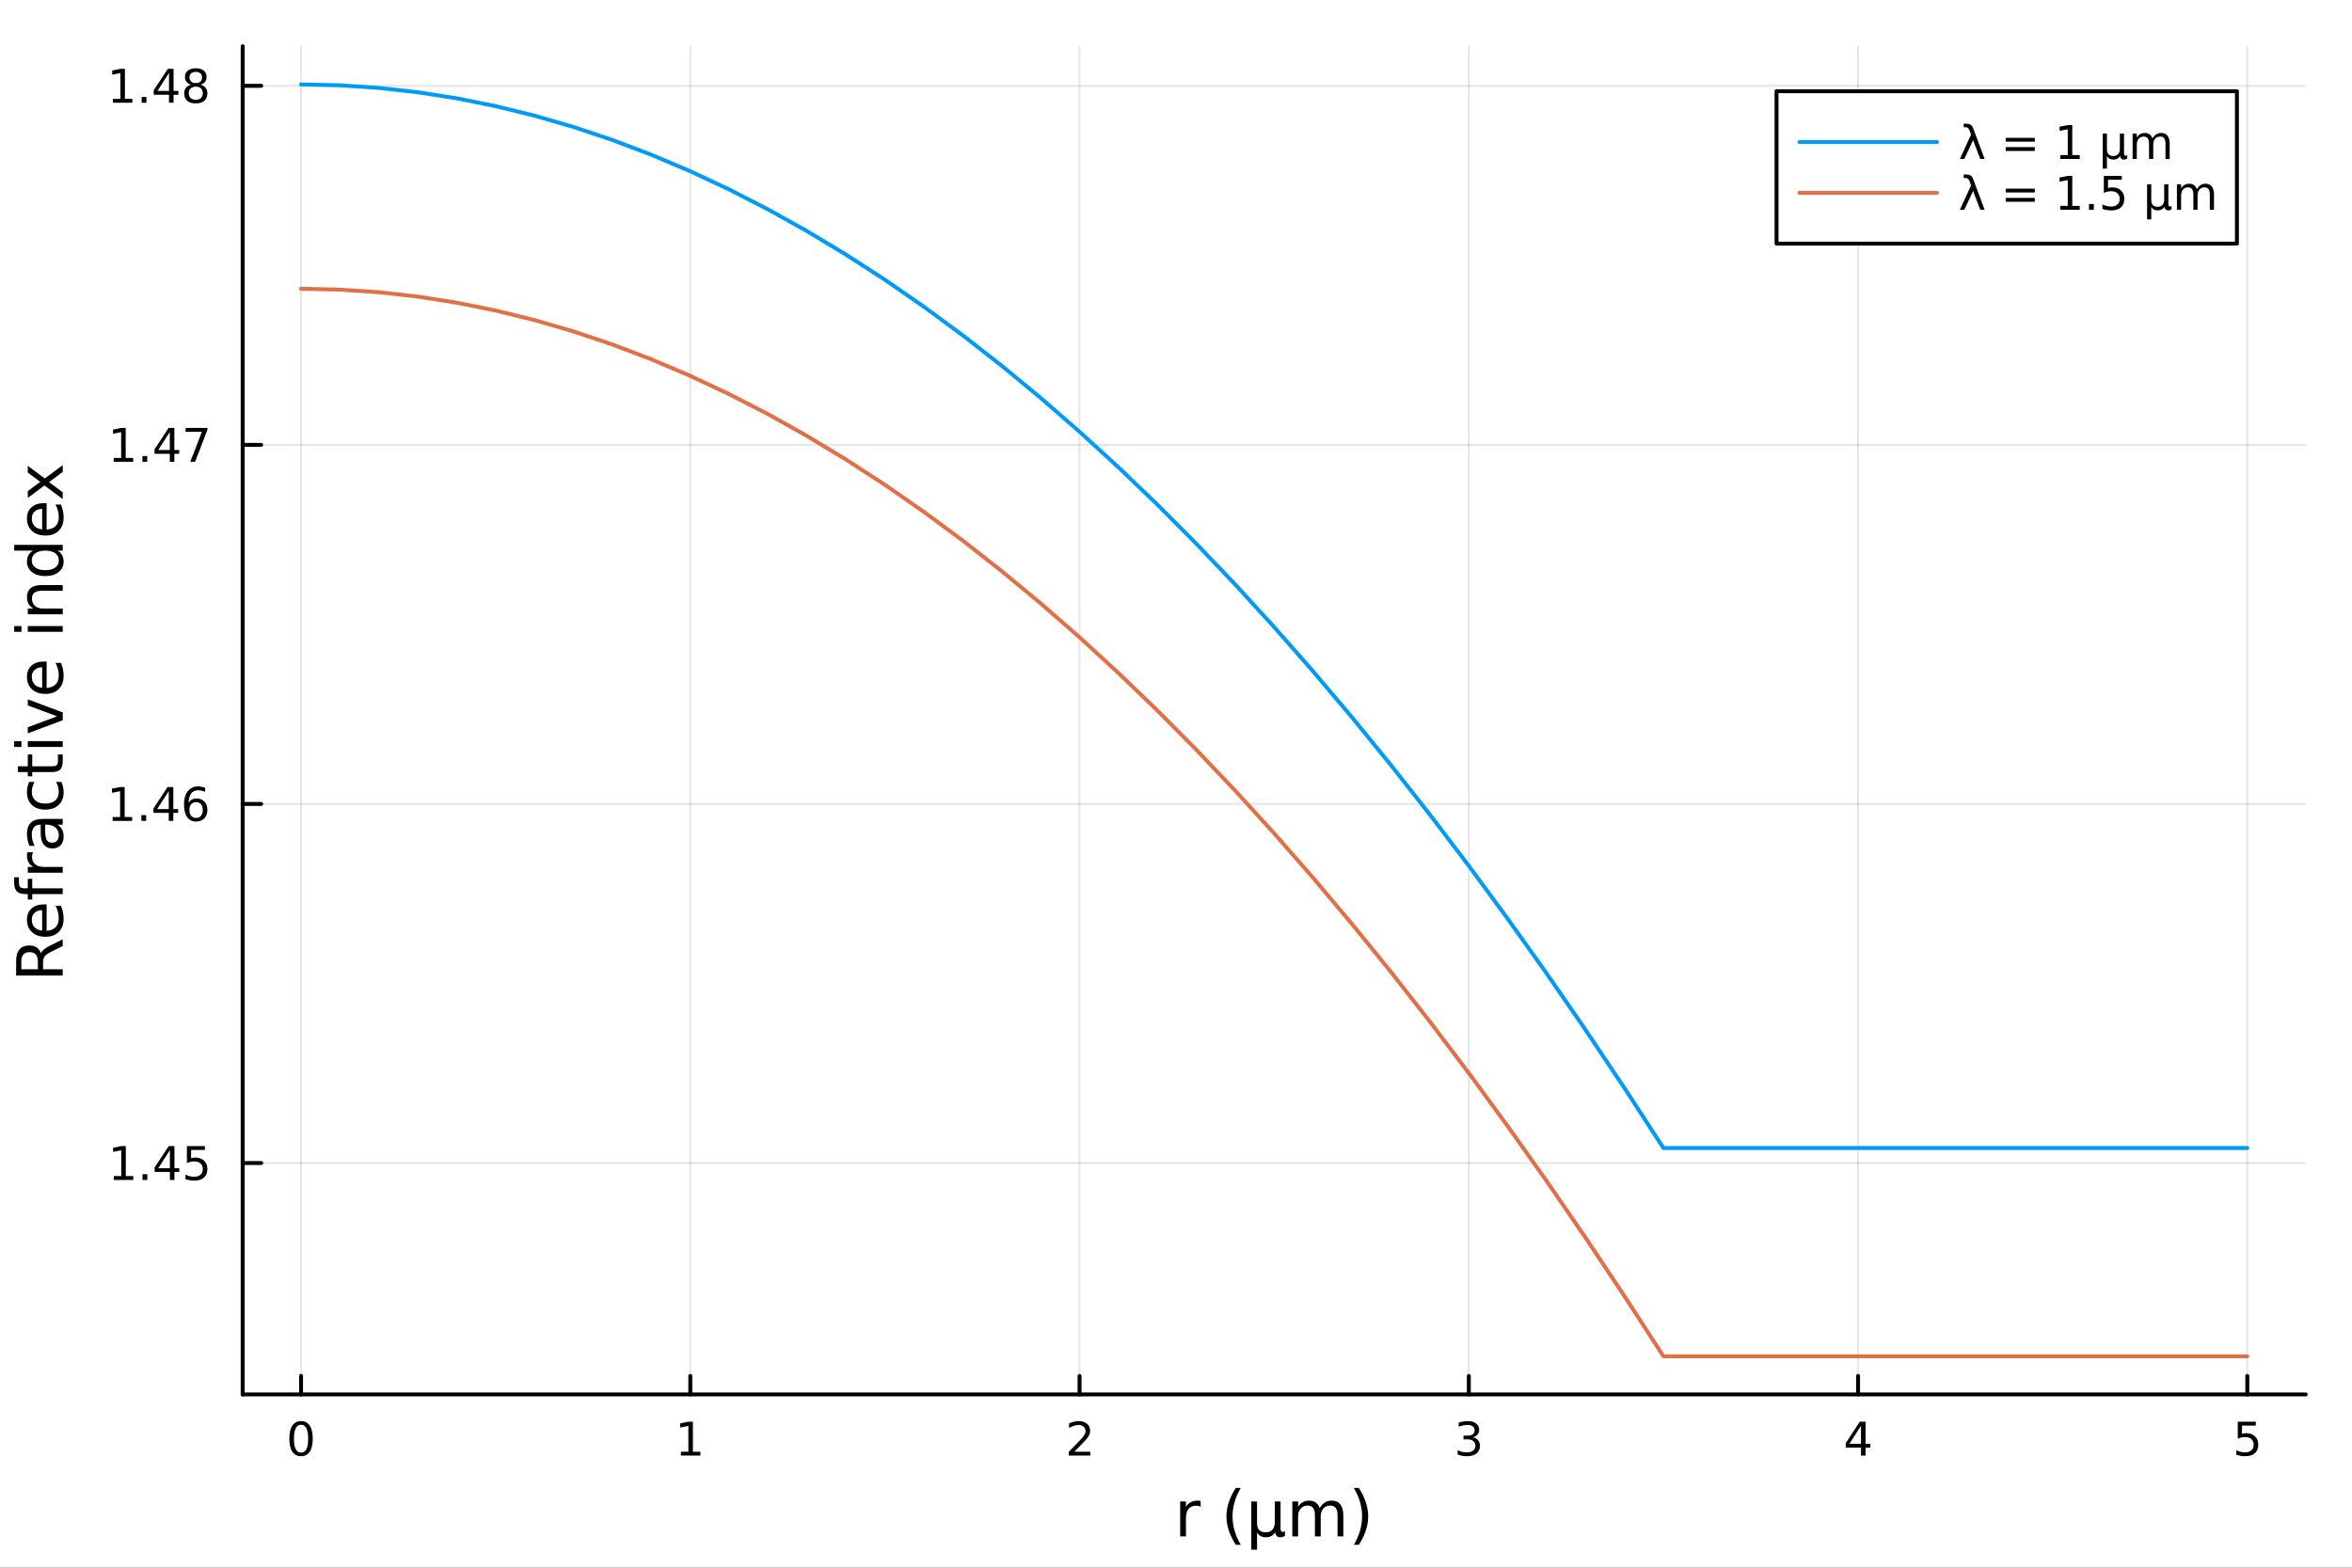 <?xml version="1.0" encoding="utf-8"?>
<svg xmlns="http://www.w3.org/2000/svg" xmlns:xlink="http://www.w3.org/1999/xlink" width="600" height="400" viewBox="0 0 2400 1600">
<rect x="0" y="0" width="2400" height="1600" fill="#333333" stroke="none"/>
<defs>
  <clipPath id="clip370">
    <rect x="0" y="0" width="2400" height="1600"/>
  </clipPath>
</defs>
<path clip-path="url(#clip370)" d="M0 1600 L2400 1600 L2400 0 L0 0  Z" fill="#ffffff" fill-rule="evenodd" fill-opacity="1"/>
<defs>
  <clipPath id="clip371">
    <rect x="480" y="0" width="1681" height="1600"/>
  </clipPath>
</defs>
<path clip-path="url(#clip370)" d="M247.621 1423.18 L2352.76 1423.18 L2352.76 47.244 L247.621 47.244  Z" fill="#ffffff" fill-rule="evenodd" fill-opacity="1"/>
<defs>
  <clipPath id="clip372">
    <rect x="247" y="47" width="2106" height="1377"/>
  </clipPath>
</defs>
<polyline clip-path="url(#clip372)" style="stroke:#000000; stroke-linecap:round; stroke-linejoin:round; stroke-width:2; stroke-opacity:0.1; fill:none" points="307.2,1423.18 307.2,47.244 "/>
<polyline clip-path="url(#clip372)" style="stroke:#000000; stroke-linecap:round; stroke-linejoin:round; stroke-width:2; stroke-opacity:0.1; fill:none" points="704.395,1423.18 704.395,47.244 "/>
<polyline clip-path="url(#clip372)" style="stroke:#000000; stroke-linecap:round; stroke-linejoin:round; stroke-width:2; stroke-opacity:0.1; fill:none" points="1101.59,1423.18 1101.59,47.244 "/>
<polyline clip-path="url(#clip372)" style="stroke:#000000; stroke-linecap:round; stroke-linejoin:round; stroke-width:2; stroke-opacity:0.1; fill:none" points="1498.79,1423.18 1498.79,47.244 "/>
<polyline clip-path="url(#clip372)" style="stroke:#000000; stroke-linecap:round; stroke-linejoin:round; stroke-width:2; stroke-opacity:0.1; fill:none" points="1895.98,1423.18 1895.98,47.244 "/>
<polyline clip-path="url(#clip372)" style="stroke:#000000; stroke-linecap:round; stroke-linejoin:round; stroke-width:2; stroke-opacity:0.1; fill:none" points="2293.18,1423.18 2293.18,47.244 "/>
<polyline clip-path="url(#clip370)" style="stroke:#000000; stroke-linecap:round; stroke-linejoin:round; stroke-width:4; stroke-opacity:1; fill:none" points="247.621,1423.18 2352.76,1423.18 "/>
<polyline clip-path="url(#clip370)" style="stroke:#000000; stroke-linecap:round; stroke-linejoin:round; stroke-width:4; stroke-opacity:1; fill:none" points="307.2,1423.18 307.2,1404.28 "/>
<polyline clip-path="url(#clip370)" style="stroke:#000000; stroke-linecap:round; stroke-linejoin:round; stroke-width:4; stroke-opacity:1; fill:none" points="704.395,1423.18 704.395,1404.28 "/>
<polyline clip-path="url(#clip370)" style="stroke:#000000; stroke-linecap:round; stroke-linejoin:round; stroke-width:4; stroke-opacity:1; fill:none" points="1101.59,1423.18 1101.59,1404.28 "/>
<polyline clip-path="url(#clip370)" style="stroke:#000000; stroke-linecap:round; stroke-linejoin:round; stroke-width:4; stroke-opacity:1; fill:none" points="1498.79,1423.18 1498.79,1404.28 "/>
<polyline clip-path="url(#clip370)" style="stroke:#000000; stroke-linecap:round; stroke-linejoin:round; stroke-width:4; stroke-opacity:1; fill:none" points="1895.98,1423.18 1895.98,1404.28 "/>
<polyline clip-path="url(#clip370)" style="stroke:#000000; stroke-linecap:round; stroke-linejoin:round; stroke-width:4; stroke-opacity:1; fill:none" points="2293.18,1423.18 2293.18,1404.28 "/>
<path clip-path="url(#clip370)" d="M307.2 1454.1 Q303.589 1454.1 301.76 1457.66 Q299.955 1461.2 299.955 1468.33 Q299.955 1475.44 301.76 1479.01 Q303.589 1482.55 307.2 1482.55 Q310.834 1482.55 312.64 1479.01 Q314.469 1475.44 314.469 1468.33 Q314.469 1461.2 312.64 1457.66 Q310.834 1454.1 307.2 1454.1 M307.2 1450.39 Q313.01 1450.39 316.066 1455 Q319.144 1459.58 319.144 1468.33 Q319.144 1477.06 316.066 1481.67 Q313.01 1486.25 307.2 1486.25 Q301.39 1486.25 298.311 1481.67 Q295.256 1477.06 295.256 1468.33 Q295.256 1459.58 298.311 1455 Q301.39 1450.39 307.2 1450.39 Z" fill="#000000" fill-rule="nonzero" fill-opacity="1" /><path clip-path="url(#clip370)" d="M694.777 1481.64 L702.416 1481.64 L702.416 1455.28 L694.106 1456.95 L694.106 1452.69 L702.37 1451.02 L707.046 1451.02 L707.046 1481.64 L714.685 1481.64 L714.685 1485.58 L694.777 1485.58 L694.777 1481.64 Z" fill="#000000" fill-rule="nonzero" fill-opacity="1" /><path clip-path="url(#clip370)" d="M1096.24 1481.64 L1112.56 1481.64 L1112.56 1485.58 L1090.62 1485.58 L1090.62 1481.64 Q1093.28 1478.89 1097.86 1474.26 Q1102.47 1469.61 1103.65 1468.27 Q1105.9 1465.74 1106.78 1464.01 Q1107.68 1462.25 1107.68 1460.56 Q1107.68 1457.8 1105.73 1456.07 Q1103.81 1454.33 1100.71 1454.33 Q1098.51 1454.33 1096.06 1455.09 Q1093.63 1455.86 1090.85 1457.41 L1090.85 1452.69 Q1093.67 1451.55 1096.13 1450.97 Q1098.58 1450.39 1100.62 1450.39 Q1105.99 1450.39 1109.18 1453.08 Q1112.38 1455.77 1112.38 1460.26 Q1112.38 1462.39 1111.57 1464.31 Q1110.78 1466.2 1108.67 1468.8 Q1108.1 1469.47 1104.99 1472.69 Q1101.89 1475.88 1096.24 1481.64 Z" fill="#000000" fill-rule="nonzero" fill-opacity="1" /><path clip-path="url(#clip370)" d="M1503.03 1466.95 Q1506.39 1467.66 1508.27 1469.93 Q1510.16 1472.2 1510.16 1475.53 Q1510.16 1480.65 1506.64 1483.45 Q1503.13 1486.25 1496.64 1486.25 Q1494.47 1486.25 1492.15 1485.81 Q1489.86 1485.39 1487.41 1484.54 L1487.41 1480.02 Q1489.35 1481.16 1491.67 1481.74 Q1493.98 1482.32 1496.51 1482.32 Q1500.9 1482.32 1503.2 1480.58 Q1505.51 1478.84 1505.51 1475.53 Q1505.51 1472.48 1503.36 1470.77 Q1501.23 1469.03 1497.41 1469.03 L1493.38 1469.03 L1493.38 1465.19 L1497.59 1465.19 Q1501.04 1465.19 1502.87 1463.82 Q1504.7 1462.43 1504.7 1459.84 Q1504.7 1457.18 1502.8 1455.77 Q1500.93 1454.33 1497.41 1454.33 Q1495.49 1454.33 1493.29 1454.75 Q1491.09 1455.16 1488.45 1456.04 L1488.45 1451.88 Q1491.11 1451.14 1493.43 1450.77 Q1495.77 1450.39 1497.83 1450.39 Q1503.15 1450.39 1506.25 1452.83 Q1509.35 1455.23 1509.35 1459.35 Q1509.35 1462.22 1507.71 1464.21 Q1506.07 1466.18 1503.03 1466.95 Z" fill="#000000" fill-rule="nonzero" fill-opacity="1" /><path clip-path="url(#clip370)" d="M1898.99 1455.09 L1887.19 1473.54 L1898.99 1473.54 L1898.99 1455.09 M1897.76 1451.02 L1903.64 1451.02 L1903.64 1473.54 L1908.57 1473.54 L1908.57 1477.43 L1903.64 1477.43 L1903.64 1485.58 L1898.99 1485.58 L1898.99 1477.43 L1883.39 1477.43 L1883.39 1472.92 L1897.76 1451.02 Z" fill="#000000" fill-rule="nonzero" fill-opacity="1" /><path clip-path="url(#clip370)" d="M2283.45 1451.02 L2301.81 1451.02 L2301.81 1454.96 L2287.74 1454.96 L2287.74 1463.43 Q2288.76 1463.08 2289.77 1462.92 Q2290.79 1462.73 2291.81 1462.73 Q2297.6 1462.73 2300.98 1465.9 Q2304.36 1469.08 2304.36 1474.49 Q2304.36 1480.07 2300.88 1483.17 Q2297.41 1486.25 2291.09 1486.25 Q2288.92 1486.25 2286.65 1485.88 Q2284.4 1485.51 2282 1484.77 L2282 1480.07 Q2284.08 1481.2 2286.3 1481.76 Q2288.52 1482.32 2291 1482.32 Q2295.01 1482.32 2297.34 1480.21 Q2299.68 1478.1 2299.68 1474.49 Q2299.68 1470.88 2297.34 1468.77 Q2295.01 1466.67 2291 1466.67 Q2289.13 1466.67 2287.25 1467.08 Q2285.4 1467.5 2283.45 1468.38 L2283.45 1451.02 Z" fill="#000000" fill-rule="nonzero" fill-opacity="1" /><path clip-path="url(#clip370)" d="M1225.15 1537.87 Q1224.17 1537.3 1222.99 1537.04 Q1221.84 1536.76 1220.44 1536.76 Q1215.48 1536.76 1212.8 1540 Q1210.16 1543.22 1210.16 1549.27 L1210.16 1568.04 L1204.27 1568.04 L1204.27 1532.4 L1210.16 1532.4 L1210.16 1537.93 Q1212.01 1534.69 1214.97 1533.13 Q1217.93 1531.54 1222.16 1531.54 Q1222.77 1531.54 1223.5 1531.63 Q1224.23 1531.7 1225.12 1531.85 L1225.15 1537.87 Z" fill="#000000" fill-rule="nonzero" fill-opacity="1" /><path clip-path="url(#clip370)" d="M1266.08 1518.58 Q1261.82 1525.9 1259.75 1533.06 Q1257.68 1540.23 1257.68 1547.58 Q1257.68 1554.93 1259.75 1562.16 Q1261.85 1569.35 1266.08 1576.64 L1260.99 1576.64 Q1256.22 1569.16 1253.83 1561.93 Q1251.47 1554.71 1251.47 1547.58 Q1251.47 1540.48 1253.83 1533.29 Q1256.19 1526.09 1260.99 1518.58 L1266.08 1518.58 Z" fill="#000000" fill-rule="nonzero" fill-opacity="1" /><path clip-path="url(#clip370)" d="M1276.84 1581.6 L1276.84 1532.4 L1282.7 1532.4 L1282.7 1554.55 Q1282.7 1559.16 1284.89 1561.52 Q1287.09 1563.87 1291.39 1563.87 Q1296.1 1563.87 1298.45 1561.2 Q1300.84 1558.53 1300.84 1553.18 L1300.84 1532.4 L1306.7 1532.4 L1306.7 1559.83 Q1306.7 1561.74 1307.24 1562.66 Q1307.81 1563.56 1308.99 1563.56 Q1309.28 1563.56 1309.78 1563.4 Q1310.29 1563.21 1311.19 1562.82 L1311.19 1567.53 Q1309.88 1568.27 1308.7 1568.62 Q1307.56 1568.97 1306.44 1568.97 Q1304.25 1568.97 1302.94 1567.73 Q1301.64 1566.48 1301.16 1563.94 Q1299.57 1566.45 1297.24 1567.73 Q1294.95 1568.97 1291.83 1568.97 Q1288.59 1568.97 1286.3 1567.73 Q1284.04 1566.48 1282.7 1564 L1282.7 1581.6 L1276.84 1581.6 Z" fill="#000000" fill-rule="nonzero" fill-opacity="1" /><path clip-path="url(#clip370)" d="M1346.67 1539.24 Q1348.87 1535.29 1351.93 1533.41 Q1354.98 1531.54 1359.12 1531.54 Q1364.69 1531.54 1367.71 1535.45 Q1370.74 1539.33 1370.74 1546.53 L1370.74 1568.04 L1364.85 1568.04 L1364.85 1546.72 Q1364.85 1541.59 1363.03 1539.11 Q1361.22 1536.63 1357.5 1536.63 Q1352.94 1536.63 1350.3 1539.65 Q1347.66 1542.68 1347.66 1547.9 L1347.66 1568.04 L1341.77 1568.04 L1341.77 1546.72 Q1341.77 1541.56 1339.96 1539.11 Q1338.14 1536.63 1334.36 1536.63 Q1329.87 1536.63 1327.23 1539.68 Q1324.58 1542.71 1324.58 1547.9 L1324.58 1568.04 L1318.7 1568.04 L1318.7 1532.4 L1324.58 1532.4 L1324.58 1537.93 Q1326.59 1534.66 1329.39 1533.1 Q1332.19 1531.54 1336.04 1531.54 Q1339.93 1531.54 1342.63 1533.51 Q1345.37 1535.48 1346.67 1539.24 Z" fill="#000000" fill-rule="nonzero" fill-opacity="1" /><path clip-path="url(#clip370)" d="M1381.49 1518.58 L1386.59 1518.58 Q1391.36 1526.09 1393.72 1533.29 Q1396.1 1540.48 1396.1 1547.58 Q1396.1 1554.71 1393.72 1561.93 Q1391.36 1569.16 1386.59 1576.64 L1381.49 1576.64 Q1385.73 1569.35 1387.8 1562.16 Q1389.9 1554.93 1389.9 1547.58 Q1389.9 1540.23 1387.8 1533.06 Q1385.73 1525.9 1381.49 1518.58 Z" fill="#000000" fill-rule="nonzero" fill-opacity="1" /><polyline clip-path="url(#clip372)" style="stroke:#000000; stroke-linecap:round; stroke-linejoin:round; stroke-width:2; stroke-opacity:0.1; fill:none" points="247.621,1186.99 2352.76,1186.99 "/>
<polyline clip-path="url(#clip372)" style="stroke:#000000; stroke-linecap:round; stroke-linejoin:round; stroke-width:2; stroke-opacity:0.1; fill:none" points="247.621,820.517 2352.76,820.517 "/>
<polyline clip-path="url(#clip372)" style="stroke:#000000; stroke-linecap:round; stroke-linejoin:round; stroke-width:2; stroke-opacity:0.1; fill:none" points="247.621,454.044 2352.76,454.044 "/>
<polyline clip-path="url(#clip372)" style="stroke:#000000; stroke-linecap:round; stroke-linejoin:round; stroke-width:2; stroke-opacity:0.1; fill:none" points="247.621,87.571 2352.76,87.571 "/>
<polyline clip-path="url(#clip370)" style="stroke:#000000; stroke-linecap:round; stroke-linejoin:round; stroke-width:4; stroke-opacity:1; fill:none" points="247.621,1423.18 247.621,47.244 "/>
<polyline clip-path="url(#clip370)" style="stroke:#000000; stroke-linecap:round; stroke-linejoin:round; stroke-width:4; stroke-opacity:1; fill:none" points="247.621,1186.99 266.518,1186.99 "/>
<polyline clip-path="url(#clip370)" style="stroke:#000000; stroke-linecap:round; stroke-linejoin:round; stroke-width:4; stroke-opacity:1; fill:none" points="247.621,820.517 266.518,820.517 "/>
<polyline clip-path="url(#clip370)" style="stroke:#000000; stroke-linecap:round; stroke-linejoin:round; stroke-width:4; stroke-opacity:1; fill:none" points="247.621,454.044 266.518,454.044 "/>
<polyline clip-path="url(#clip370)" style="stroke:#000000; stroke-linecap:round; stroke-linejoin:round; stroke-width:4; stroke-opacity:1; fill:none" points="247.621,87.571 266.518,87.571 "/>
<path clip-path="url(#clip370)" d="M116.089 1200.33 L123.728 1200.33 L123.728 1173.97 L115.418 1175.64 L115.418 1171.38 L123.681 1169.71 L128.357 1169.71 L128.357 1200.33 L135.996 1200.33 L135.996 1204.27 L116.089 1204.27 L116.089 1200.33 Z" fill="#000000" fill-rule="nonzero" fill-opacity="1" /><path clip-path="url(#clip370)" d="M145.441 1198.39 L150.325 1198.39 L150.325 1204.27 L145.441 1204.27 L145.441 1198.39 Z" fill="#000000" fill-rule="nonzero" fill-opacity="1" /><path clip-path="url(#clip370)" d="M173.357 1173.78 L161.552 1192.23 L173.357 1192.23 L173.357 1173.78 M172.13 1169.71 L178.01 1169.71 L178.01 1192.23 L182.94 1192.23 L182.94 1196.12 L178.01 1196.12 L178.01 1204.27 L173.357 1204.27 L173.357 1196.12 L157.755 1196.12 L157.755 1191.61 L172.13 1169.71 Z" fill="#000000" fill-rule="nonzero" fill-opacity="1" /><path clip-path="url(#clip370)" d="M190.718 1169.71 L209.074 1169.71 L209.074 1173.65 L195 1173.65 L195 1182.12 Q196.019 1181.77 197.037 1181.61 Q198.056 1181.42 199.075 1181.42 Q204.862 1181.42 208.241 1184.59 Q211.621 1187.77 211.621 1193.18 Q211.621 1198.76 208.149 1201.86 Q204.676 1204.94 198.357 1204.94 Q196.181 1204.94 193.913 1204.57 Q191.667 1204.2 189.26 1203.46 L189.26 1198.76 Q191.343 1199.89 193.565 1200.45 Q195.787 1201.01 198.264 1201.01 Q202.269 1201.01 204.607 1198.9 Q206.945 1196.79 206.945 1193.18 Q206.945 1189.57 204.607 1187.46 Q202.269 1185.36 198.264 1185.36 Q196.389 1185.36 194.514 1185.77 Q192.663 1186.19 190.718 1187.07 L190.718 1169.71 Z" fill="#000000" fill-rule="nonzero" fill-opacity="1" /><path clip-path="url(#clip370)" d="M114.931 833.862 L122.57 833.862 L122.57 807.496 L114.26 809.163 L114.26 804.903 L122.524 803.237 L127.2 803.237 L127.2 833.862 L134.839 833.862 L134.839 837.797 L114.931 837.797 L114.931 833.862 Z" fill="#000000" fill-rule="nonzero" fill-opacity="1" /><path clip-path="url(#clip370)" d="M144.283 831.917 L149.167 831.917 L149.167 837.797 L144.283 837.797 L144.283 831.917 Z" fill="#000000" fill-rule="nonzero" fill-opacity="1" /><path clip-path="url(#clip370)" d="M172.2 807.311 L160.394 825.76 L172.2 825.76 L172.2 807.311 M170.973 803.237 L176.852 803.237 L176.852 825.76 L181.783 825.76 L181.783 829.649 L176.852 829.649 L176.852 837.797 L172.2 837.797 L172.2 829.649 L156.598 829.649 L156.598 825.135 L170.973 803.237 Z" fill="#000000" fill-rule="nonzero" fill-opacity="1" /><path clip-path="url(#clip370)" d="M200.093 818.653 Q196.945 818.653 195.093 820.806 Q193.264 822.959 193.264 826.709 Q193.264 830.436 195.093 832.612 Q196.945 834.764 200.093 834.764 Q203.241 834.764 205.07 832.612 Q206.922 830.436 206.922 826.709 Q206.922 822.959 205.07 820.806 Q203.241 818.653 200.093 818.653 M209.375 804.001 L209.375 808.26 Q207.616 807.427 205.811 806.987 Q204.028 806.547 202.269 806.547 Q197.639 806.547 195.186 809.672 Q192.755 812.797 192.408 819.116 Q193.774 817.102 195.834 816.038 Q197.894 814.95 200.371 814.95 Q205.579 814.95 208.588 818.121 Q211.621 821.269 211.621 826.709 Q211.621 832.033 208.473 835.251 Q205.324 838.468 200.093 838.468 Q194.098 838.468 190.926 833.885 Q187.755 829.278 187.755 820.552 Q187.755 812.357 191.644 807.496 Q195.533 802.612 202.084 802.612 Q203.843 802.612 205.625 802.959 Q207.431 803.306 209.375 804.001 Z" fill="#000000" fill-rule="nonzero" fill-opacity="1" /><path clip-path="url(#clip370)" d="M115.996 467.389 L123.635 467.389 L123.635 441.023 L115.325 442.69 L115.325 438.43 L123.589 436.764 L128.265 436.764 L128.265 467.389 L135.904 467.389 L135.904 471.324 L115.996 471.324 L115.996 467.389 Z" fill="#000000" fill-rule="nonzero" fill-opacity="1" /><path clip-path="url(#clip370)" d="M145.348 465.444 L150.232 465.444 L150.232 471.324 L145.348 471.324 L145.348 465.444 Z" fill="#000000" fill-rule="nonzero" fill-opacity="1" /><path clip-path="url(#clip370)" d="M173.264 440.838 L161.459 459.287 L173.264 459.287 L173.264 440.838 M172.038 436.764 L177.917 436.764 L177.917 459.287 L182.848 459.287 L182.848 463.176 L177.917 463.176 L177.917 471.324 L173.264 471.324 L173.264 463.176 L157.663 463.176 L157.663 458.662 L172.038 436.764 Z" fill="#000000" fill-rule="nonzero" fill-opacity="1" /><path clip-path="url(#clip370)" d="M189.399 436.764 L211.621 436.764 L211.621 438.754 L199.075 471.324 L194.19 471.324 L205.996 440.699 L189.399 440.699 L189.399 436.764 Z" fill="#000000" fill-rule="nonzero" fill-opacity="1" /><path clip-path="url(#clip370)" d="M115.186 100.915 L122.825 100.915 L122.825 74.55 L114.515 76.216 L114.515 71.957 L122.779 70.291 L127.455 70.291 L127.455 100.915 L135.093 100.915 L135.093 104.851 L115.186 104.851 L115.186 100.915 Z" fill="#000000" fill-rule="nonzero" fill-opacity="1" /><path clip-path="url(#clip370)" d="M144.538 98.971 L149.422 98.971 L149.422 104.851 L144.538 104.851 L144.538 98.971 Z" fill="#000000" fill-rule="nonzero" fill-opacity="1" /><path clip-path="url(#clip370)" d="M172.454 74.365 L160.649 92.814 L172.454 92.814 L172.454 74.365 M171.227 70.291 L177.107 70.291 L177.107 92.814 L182.038 92.814 L182.038 96.702 L177.107 96.702 L177.107 104.851 L172.454 104.851 L172.454 96.702 L156.853 96.702 L156.853 92.189 L171.227 70.291 Z" fill="#000000" fill-rule="nonzero" fill-opacity="1" /><path clip-path="url(#clip370)" d="M199.769 88.439 Q196.436 88.439 194.514 90.221 Q192.616 92.003 192.616 95.128 Q192.616 98.253 194.514 100.036 Q196.436 101.818 199.769 101.818 Q203.102 101.818 205.024 100.036 Q206.945 98.23 206.945 95.128 Q206.945 92.003 205.024 90.221 Q203.125 88.439 199.769 88.439 M195.093 86.448 Q192.084 85.707 190.394 83.647 Q188.727 81.587 188.727 78.624 Q188.727 74.48 191.667 72.073 Q194.63 69.666 199.769 69.666 Q204.931 69.666 207.871 72.073 Q210.811 74.48 210.811 78.624 Q210.811 81.587 209.121 83.647 Q207.454 85.707 204.468 86.448 Q207.848 87.235 209.723 89.527 Q211.621 91.818 211.621 95.128 Q211.621 100.152 208.542 102.837 Q205.487 105.522 199.769 105.522 Q194.051 105.522 190.973 102.837 Q187.917 100.152 187.917 95.128 Q187.917 91.818 189.815 89.527 Q191.713 87.235 195.093 86.448 M193.38 79.064 Q193.38 81.749 195.047 83.253 Q196.737 84.758 199.769 84.758 Q202.778 84.758 204.468 83.253 Q206.181 81.749 206.181 79.064 Q206.181 76.379 204.468 74.874 Q202.778 73.369 199.769 73.369 Q196.737 73.369 195.047 74.874 Q193.38 76.379 193.38 79.064 Z" fill="#000000" fill-rule="nonzero" fill-opacity="1" /><path clip-path="url(#clip370)" d="M41.724 973.114 Q42.424 971.045 44.716 969.104 Q47.008 967.131 51.018 965.157 L64.004 958.632 L64.004 965.539 L51.814 971.618 Q47.039 973.974 45.48 976.202 Q43.92 978.398 43.92 982.217 L43.92 989.22 L64.004 989.22 L64.004 995.649 L16.484 995.649 L16.484 981.135 Q16.484 972.987 19.89 968.977 Q23.296 964.966 30.17 964.966 Q34.658 964.966 37.618 967.067 Q40.578 969.136 41.724 973.114 M21.768 989.22 L38.637 989.22 L38.637 981.135 Q38.637 976.488 36.504 974.133 Q34.34 971.746 30.17 971.746 Q26.001 971.746 23.9 974.133 Q21.768 976.488 21.768 981.135 L21.768 989.22 Z" fill="#000000" fill-rule="nonzero" fill-opacity="1" /><path clip-path="url(#clip370)" d="M44.716 923.048 L47.581 923.048 L47.581 949.975 Q53.628 949.593 56.811 946.347 Q59.962 943.068 59.962 937.244 Q59.962 933.87 59.134 930.719 Q58.307 927.536 56.652 924.417 L62.19 924.417 Q63.527 927.568 64.227 930.878 Q64.927 934.188 64.927 937.594 Q64.927 946.124 59.962 951.121 Q54.997 956.086 46.53 956.086 Q37.777 956.086 32.653 951.375 Q27.497 946.633 27.497 938.612 Q27.497 931.419 32.144 927.249 Q36.759 923.048 44.716 923.048 M42.997 928.905 Q38.191 928.968 35.327 931.61 Q32.462 934.22 32.462 938.549 Q32.462 943.45 35.231 946.41 Q38 949.338 43.029 949.784 L42.997 928.905 Z" fill="#000000" fill-rule="nonzero" fill-opacity="1" /><path clip-path="url(#clip370)" d="M14.479 895.389 L19.349 895.389 L19.349 900.991 Q19.349 904.142 20.622 905.383 Q21.895 906.593 25.205 906.593 L28.356 906.593 L28.356 896.949 L32.908 896.949 L32.908 906.593 L64.004 906.593 L64.004 912.481 L32.908 912.481 L32.908 918.083 L28.356 918.083 L28.356 912.481 L25.874 912.481 Q19.922 912.481 17.216 909.712 Q14.479 906.943 14.479 900.927 L14.479 895.389 Z" fill="#000000" fill-rule="nonzero" fill-opacity="1" /><path clip-path="url(#clip370)" d="M33.831 869.831 Q33.258 870.817 33.003 871.995 Q32.717 873.141 32.717 874.541 Q32.717 879.507 35.963 882.18 Q39.178 884.822 45.225 884.822 L64.004 884.822 L64.004 890.71 L28.356 890.71 L28.356 884.822 L33.894 884.822 Q30.648 882.976 29.088 880.016 Q27.497 877.056 27.497 872.823 Q27.497 872.218 27.592 871.486 Q27.656 870.754 27.815 869.863 L33.831 869.831 Z" fill="#000000" fill-rule="nonzero" fill-opacity="1" /><path clip-path="url(#clip370)" d="M46.085 847.487 Q46.085 854.585 47.708 857.322 Q49.331 860.059 53.246 860.059 Q56.365 860.059 58.211 858.022 Q60.026 855.954 60.026 852.421 Q60.026 847.551 56.588 844.623 Q53.119 841.662 47.39 841.662 L46.085 841.662 L46.085 847.487 M43.666 835.806 L64.004 835.806 L64.004 841.662 L58.593 841.662 Q61.84 843.668 63.399 846.66 Q64.927 849.651 64.927 853.98 Q64.927 859.455 61.872 862.701 Q58.784 865.916 53.628 865.916 Q47.612 865.916 44.557 861.905 Q41.501 857.863 41.501 849.874 L41.501 841.662 L40.928 841.662 Q36.886 841.662 34.69 844.336 Q32.462 846.978 32.462 851.784 Q32.462 854.84 33.194 857.736 Q33.926 860.632 35.39 863.306 L29.98 863.306 Q28.738 860.091 28.133 857.068 Q27.497 854.044 27.497 851.179 Q27.497 843.445 31.507 839.625 Q35.518 835.806 43.666 835.806 Z" fill="#000000" fill-rule="nonzero" fill-opacity="1" /><path clip-path="url(#clip370)" d="M29.725 798.089 L35.199 798.089 Q33.831 800.572 33.162 803.086 Q32.462 805.569 32.462 808.115 Q32.462 813.813 36.09 816.964 Q39.687 820.115 46.212 820.115 Q52.737 820.115 56.365 816.964 Q59.962 813.813 59.962 808.115 Q59.962 805.569 59.294 803.086 Q58.593 800.572 57.225 798.089 L62.636 798.089 Q63.781 800.54 64.354 803.182 Q64.927 805.792 64.927 808.752 Q64.927 816.804 59.866 821.547 Q54.806 826.289 46.212 826.289 Q37.491 826.289 32.494 821.515 Q27.497 816.709 27.497 808.37 Q27.497 805.664 28.07 803.086 Q28.611 800.508 29.725 798.089 Z" fill="#000000" fill-rule="nonzero" fill-opacity="1" /><path clip-path="url(#clip370)" d="M18.235 782.111 L28.356 782.111 L28.356 770.048 L32.908 770.048 L32.908 782.111 L52.259 782.111 Q56.62 782.111 57.861 780.934 Q59.103 779.724 59.103 776.064 L59.103 770.048 L64.004 770.048 L64.004 776.064 Q64.004 782.843 61.49 785.421 Q58.943 788 52.259 788 L32.908 788 L32.908 792.296 L28.356 792.296 L28.356 788 L18.235 788 L18.235 782.111 Z" fill="#000000" fill-rule="nonzero" fill-opacity="1" /><path clip-path="url(#clip370)" d="M28.356 762.346 L28.356 756.489 L64.004 756.489 L64.004 762.346 L28.356 762.346 M14.479 762.346 L14.479 756.489 L21.895 756.489 L21.895 762.346 L14.479 762.346 Z" fill="#000000" fill-rule="nonzero" fill-opacity="1" /><path clip-path="url(#clip370)" d="M28.356 748.437 L28.356 742.23 L58.275 731.09 L28.356 719.95 L28.356 713.744 L64.004 727.112 L64.004 735.069 L28.356 748.437 Z" fill="#000000" fill-rule="nonzero" fill-opacity="1" /><path clip-path="url(#clip370)" d="M44.716 675.167 L47.581 675.167 L47.581 702.094 Q53.628 701.712 56.811 698.466 Q59.962 695.188 59.962 689.363 Q59.962 685.989 59.134 682.838 Q58.307 679.655 56.652 676.536 L62.19 676.536 Q63.527 679.687 64.227 682.997 Q64.927 686.307 64.927 689.713 Q64.927 698.243 59.962 703.24 Q54.997 708.205 46.53 708.205 Q37.777 708.205 32.653 703.495 Q27.497 698.752 27.497 690.732 Q27.497 683.538 32.144 679.369 Q36.759 675.167 44.716 675.167 M42.997 681.024 Q38.191 681.088 35.327 683.729 Q32.462 686.339 32.462 690.668 Q32.462 695.57 35.231 698.53 Q38 701.458 43.029 701.903 L42.997 681.024 Z" fill="#000000" fill-rule="nonzero" fill-opacity="1" /><path clip-path="url(#clip370)" d="M28.356 644.835 L28.356 638.978 L64.004 638.978 L64.004 644.835 L28.356 644.835 M14.479 644.835 L14.479 638.978 L21.895 638.978 L21.895 644.835 L14.479 644.835 Z" fill="#000000" fill-rule="nonzero" fill-opacity="1" /><path clip-path="url(#clip370)" d="M42.488 597.092 L64.004 597.092 L64.004 602.948 L42.679 602.948 Q37.618 602.948 35.104 604.922 Q32.589 606.895 32.589 610.842 Q32.589 615.584 35.613 618.322 Q38.637 621.059 43.857 621.059 L64.004 621.059 L64.004 626.947 L28.356 626.947 L28.356 621.059 L33.894 621.059 Q30.68 618.958 29.088 616.126 Q27.497 613.261 27.497 609.537 Q27.497 603.394 31.316 600.243 Q35.104 597.092 42.488 597.092 Z" fill="#000000" fill-rule="nonzero" fill-opacity="1" /><path clip-path="url(#clip370)" d="M33.767 561.953 L14.479 561.953 L14.479 556.097 L64.004 556.097 L64.004 561.953 L58.657 561.953 Q61.84 563.799 63.399 566.632 Q64.927 569.433 64.927 573.38 Q64.927 579.841 59.771 583.915 Q54.615 587.957 46.212 587.957 Q37.809 587.957 32.653 583.915 Q27.497 579.841 27.497 573.38 Q27.497 569.433 29.056 566.632 Q30.584 563.799 33.767 561.953 M46.212 581.91 Q52.673 581.91 56.365 579.268 Q60.026 576.594 60.026 571.948 Q60.026 567.301 56.365 564.627 Q52.673 561.953 46.212 561.953 Q39.751 561.953 36.09 564.627 Q32.398 567.301 32.398 571.948 Q32.398 576.594 36.09 579.268 Q39.751 581.91 46.212 581.91 Z" fill="#000000" fill-rule="nonzero" fill-opacity="1" /><path clip-path="url(#clip370)" d="M44.716 513.542 L47.581 513.542 L47.581 540.469 Q53.628 540.087 56.811 536.841 Q59.962 533.562 59.962 527.738 Q59.962 524.364 59.134 521.213 Q58.307 518.03 56.652 514.911 L62.19 514.911 Q63.527 518.062 64.227 521.372 Q64.927 524.682 64.927 528.088 Q64.927 536.618 59.962 541.615 Q54.997 546.58 46.53 546.58 Q37.777 546.58 32.653 541.87 Q27.497 537.127 27.497 529.106 Q27.497 521.913 32.144 517.744 Q36.759 513.542 44.716 513.542 M42.997 519.399 Q38.191 519.462 35.327 522.104 Q32.462 524.714 32.462 529.043 Q32.462 533.944 35.231 536.904 Q38 539.833 43.029 540.278 L42.997 519.399 Z" fill="#000000" fill-rule="nonzero" fill-opacity="1" /><path clip-path="url(#clip370)" d="M28.356 475.443 L45.703 488.334 L64.004 474.775 L64.004 481.682 L50 492.058 L64.004 502.434 L64.004 509.341 L45.353 495.495 L28.356 508.163 L28.356 501.256 L41.056 491.803 L28.356 482.35 L28.356 475.443 Z" fill="#000000" fill-rule="nonzero" fill-opacity="1" /><polyline clip-path="url(#clip372)" style="stroke:#009af9; stroke-linecap:round; stroke-linejoin:round; stroke-width:4; stroke-opacity:1; fill:none" points="307.2,86.186 346.92,87.072 386.639,89.73 426.359,94.161 466.078,100.364 505.798,108.339 545.517,118.086 585.237,129.606 624.956,142.898 664.676,157.962 704.395,174.799 744.115,193.407 783.834,213.788 823.554,235.941 863.273,259.867 902.993,285.565 942.713,313.035 982.432,342.277 1022.15,373.291 1061.87,406.078 1101.59,440.637 1141.31,476.968 1181.03,515.072 1220.75,554.948 1260.47,596.596 1300.19,640.016 1339.91,685.209 1379.63,732.173 1419.35,780.91 1459.07,831.42 1498.79,883.701 1538.51,937.755 1578.23,993.581 1617.94,1051.18 1657.66,1110.55 1697.38,1171.69 1737.1,1171.69 1776.82,1171.69 1816.54,1171.69 1856.26,1171.69 1895.98,1171.69 1935.7,1171.69 1975.42,1171.69 2015.14,1171.69 2054.86,1171.69 2094.58,1171.69 2134.3,1171.69 2174.02,1171.69 2213.74,1171.69 2253.46,1171.69 2293.18,1171.69 "/>
<polyline clip-path="url(#clip372)" style="stroke:#e26f46; stroke-linecap:round; stroke-linejoin:round; stroke-width:4; stroke-opacity:1; fill:none" points="307.2,294.706 346.92,295.596 386.639,298.264 426.359,302.711 466.078,308.937 505.798,316.942 545.517,326.725 585.237,338.288 624.956,351.629 664.676,366.749 704.395,383.648 744.115,402.326 783.834,422.782 823.554,445.017 863.273,469.032 902.993,494.825 942.713,522.396 982.432,551.747 1022.15,582.877 1061.87,615.785 1101.59,650.472 1141.31,686.938 1181.03,725.183 1220.75,765.206 1260.47,807.009 1300.19,850.59 1339.91,895.95 1379.63,943.089 1419.35,992.007 1459.07,1042.7 1498.79,1095.18 1538.51,1149.43 1578.23,1205.47 1617.94,1263.28 1657.66,1322.87 1697.38,1384.24 1737.1,1384.24 1776.82,1384.24 1816.54,1384.24 1856.26,1384.24 1895.98,1384.24 1935.7,1384.24 1975.42,1384.24 2015.14,1384.24 2054.86,1384.24 2094.58,1384.24 2134.3,1384.24 2174.02,1384.24 2213.74,1384.24 2253.46,1384.24 2293.18,1384.24 "/>
<path clip-path="url(#clip370)" d="M1812.79 248.629 L2282.58 248.629 L2282.58 93.109 L1812.79 93.109  Z" fill="#ffffff" fill-rule="evenodd" fill-opacity="1"/>
<polyline clip-path="url(#clip370)" style="stroke:#000000; stroke-linecap:round; stroke-linejoin:round; stroke-width:4; stroke-opacity:1; fill:none" points="1812.79,248.629 2282.58,248.629 2282.58,93.109 1812.79,93.109 1812.79,248.629 "/>
<polyline clip-path="url(#clip370)" style="stroke:#009af9; stroke-linecap:round; stroke-linejoin:round; stroke-width:4; stroke-opacity:1; fill:none" points="1836.18,144.949 1976.52,144.949 "/>
<path clip-path="url(#clip370)" d="M2013.18 130.261 L2025.14 162.229 L2020.63 162.229 L2013.36 143.062 L2004.43 162.229 L1999.91 162.229 L2011.28 137.368 L2009.57 132.784 Q2008.48 129.868 2006 129.868 L2003.78 129.868 L2003.78 126.21 L2006.49 126.257 Q2011.72 126.326 2013.18 130.261 Z" fill="#000000" fill-rule="nonzero" fill-opacity="1" /><path clip-path="url(#clip370)" d="M2046.65 140.701 L2076.32 140.701 L2076.32 144.59 L2046.65 144.59 L2046.65 140.701 M2046.65 150.145 L2076.32 150.145 L2076.32 154.081 L2046.65 154.081 L2046.65 150.145 Z" fill="#000000" fill-rule="nonzero" fill-opacity="1" /><path clip-path="url(#clip370)" d="M2102.3 158.293 L2109.94 158.293 L2109.94 131.928 L2101.63 133.595 L2101.63 129.335 L2109.89 127.669 L2114.57 127.669 L2114.57 158.293 L2122.2 158.293 L2122.2 162.229 L2102.3 162.229 L2102.3 158.293 Z" fill="#000000" fill-rule="nonzero" fill-opacity="1" /><path clip-path="url(#clip370)" d="M2145.68 172.09 L2145.68 136.303 L2149.94 136.303 L2149.94 152.414 Q2149.94 155.77 2151.53 157.483 Q2153.13 159.196 2156.26 159.196 Q2159.68 159.196 2161.39 157.252 Q2163.13 155.307 2163.13 151.418 L2163.13 136.303 L2167.39 136.303 L2167.39 156.256 Q2167.39 157.645 2167.78 158.317 Q2168.2 158.965 2169.06 158.965 Q2169.26 158.965 2169.63 158.849 Q2170.01 158.71 2170.65 158.432 L2170.65 161.858 Q2169.7 162.391 2168.85 162.645 Q2168.01 162.9 2167.2 162.9 Q2165.61 162.9 2164.66 161.997 Q2163.71 161.094 2163.36 159.243 Q2162.2 161.071 2160.51 161.997 Q2158.85 162.9 2156.58 162.9 Q2154.22 162.9 2152.55 161.997 Q2150.91 161.094 2149.94 159.289 L2149.94 172.09 L2145.68 172.09 Z" fill="#000000" fill-rule="nonzero" fill-opacity="1" /><path clip-path="url(#clip370)" d="M2196.46 141.28 Q2198.06 138.409 2200.28 137.044 Q2202.5 135.678 2205.51 135.678 Q2209.56 135.678 2211.76 138.525 Q2213.96 141.349 2213.96 146.581 L2213.96 162.229 L2209.68 162.229 L2209.68 146.719 Q2209.68 142.993 2208.36 141.187 Q2207.04 139.382 2204.33 139.382 Q2201.02 139.382 2199.1 141.581 Q2197.18 143.78 2197.18 147.576 L2197.18 162.229 L2192.9 162.229 L2192.9 146.719 Q2192.9 142.969 2191.58 141.187 Q2190.26 139.382 2187.5 139.382 Q2184.24 139.382 2182.32 141.604 Q2180.4 143.803 2180.4 147.576 L2180.4 162.229 L2176.12 162.229 L2176.12 136.303 L2180.4 136.303 L2180.4 140.331 Q2181.86 137.946 2183.89 136.812 Q2185.93 135.678 2188.73 135.678 Q2191.56 135.678 2193.52 137.113 Q2195.51 138.548 2196.46 141.28 Z" fill="#000000" fill-rule="nonzero" fill-opacity="1" /><polyline clip-path="url(#clip370)" style="stroke:#e26f46; stroke-linecap:round; stroke-linejoin:round; stroke-width:4; stroke-opacity:1; fill:none" points="1836.18,196.789 1976.52,196.789 "/>
<path clip-path="url(#clip370)" d="M2013.18 182.101 L2025.14 214.069 L2020.63 214.069 L2013.36 194.902 L2004.43 214.069 L1999.91 214.069 L2011.28 189.208 L2009.57 184.624 Q2008.48 181.708 2006 181.708 L2003.78 181.708 L2003.78 178.05 L2006.49 178.097 Q2011.72 178.166 2013.18 182.101 Z" fill="#000000" fill-rule="nonzero" fill-opacity="1" /><path clip-path="url(#clip370)" d="M2046.65 192.541 L2076.32 192.541 L2076.32 196.43 L2046.65 196.43 L2046.65 192.541 M2046.65 201.985 L2076.32 201.985 L2076.32 205.921 L2046.65 205.921 L2046.65 201.985 Z" fill="#000000" fill-rule="nonzero" fill-opacity="1" /><path clip-path="url(#clip370)" d="M2102.3 210.133 L2109.94 210.133 L2109.94 183.768 L2101.63 185.435 L2101.63 181.175 L2109.89 179.509 L2114.57 179.509 L2114.57 210.133 L2122.2 210.133 L2122.2 214.069 L2102.3 214.069 L2102.3 210.133 Z" fill="#000000" fill-rule="nonzero" fill-opacity="1" /><path clip-path="url(#clip370)" d="M2131.65 208.189 L2136.53 208.189 L2136.53 214.069 L2131.65 214.069 L2131.65 208.189 Z" fill="#000000" fill-rule="nonzero" fill-opacity="1" /><path clip-path="url(#clip370)" d="M2146.76 179.509 L2165.12 179.509 L2165.12 183.444 L2151.05 183.444 L2151.05 191.916 Q2152.07 191.569 2153.08 191.407 Q2154.1 191.222 2155.12 191.222 Q2160.91 191.222 2164.29 194.393 Q2167.67 197.564 2167.67 202.981 Q2167.67 208.559 2164.19 211.661 Q2160.72 214.74 2154.4 214.74 Q2152.23 214.74 2149.96 214.37 Q2147.71 213.999 2145.31 213.258 L2145.31 208.559 Q2147.39 209.694 2149.61 210.249 Q2151.83 210.805 2154.31 210.805 Q2158.32 210.805 2160.65 208.698 Q2162.99 206.592 2162.99 202.981 Q2162.99 199.37 2160.65 197.263 Q2158.32 195.157 2154.31 195.157 Q2152.44 195.157 2150.56 195.573 Q2148.71 195.99 2146.76 196.87 L2146.76 179.509 Z" fill="#000000" fill-rule="nonzero" fill-opacity="1" /><path clip-path="url(#clip370)" d="M2190.91 223.93 L2190.91 188.143 L2195.17 188.143 L2195.17 204.254 Q2195.17 207.61 2196.76 209.323 Q2198.36 211.036 2201.49 211.036 Q2204.91 211.036 2206.63 209.092 Q2208.36 207.147 2208.36 203.258 L2208.36 188.143 L2212.62 188.143 L2212.62 208.096 Q2212.62 209.485 2213.01 210.157 Q2213.43 210.805 2214.29 210.805 Q2214.5 210.805 2214.87 210.689 Q2215.24 210.55 2215.88 210.272 L2215.88 213.698 Q2214.94 214.231 2214.08 214.485 Q2213.25 214.74 2212.44 214.74 Q2210.84 214.74 2209.89 213.837 Q2208.94 212.934 2208.59 211.083 Q2207.44 212.911 2205.75 213.837 Q2204.08 214.74 2201.81 214.74 Q2199.45 214.74 2197.78 213.837 Q2196.14 212.934 2195.17 211.129 L2195.17 223.93 L2190.91 223.93 Z" fill="#000000" fill-rule="nonzero" fill-opacity="1" /><path clip-path="url(#clip370)" d="M2241.69 193.12 Q2243.29 190.249 2245.51 188.884 Q2247.74 187.518 2250.75 187.518 Q2254.8 187.518 2257 190.365 Q2259.19 193.189 2259.19 198.421 L2259.19 214.069 L2254.91 214.069 L2254.91 198.559 Q2254.91 194.833 2253.59 193.027 Q2252.27 191.222 2249.56 191.222 Q2246.25 191.222 2244.33 193.421 Q2242.41 195.62 2242.41 199.416 L2242.41 214.069 L2238.13 214.069 L2238.13 198.559 Q2238.13 194.809 2236.81 193.027 Q2235.49 191.222 2232.74 191.222 Q2229.47 191.222 2227.55 193.444 Q2225.63 195.643 2225.63 199.416 L2225.63 214.069 L2221.35 214.069 L2221.35 188.143 L2225.63 188.143 L2225.63 192.171 Q2227.09 189.786 2229.13 188.652 Q2231.16 187.518 2233.96 187.518 Q2236.79 187.518 2238.75 188.953 Q2240.75 190.388 2241.69 193.12 Z" fill="#000000" fill-rule="nonzero" fill-opacity="1" /></svg>
